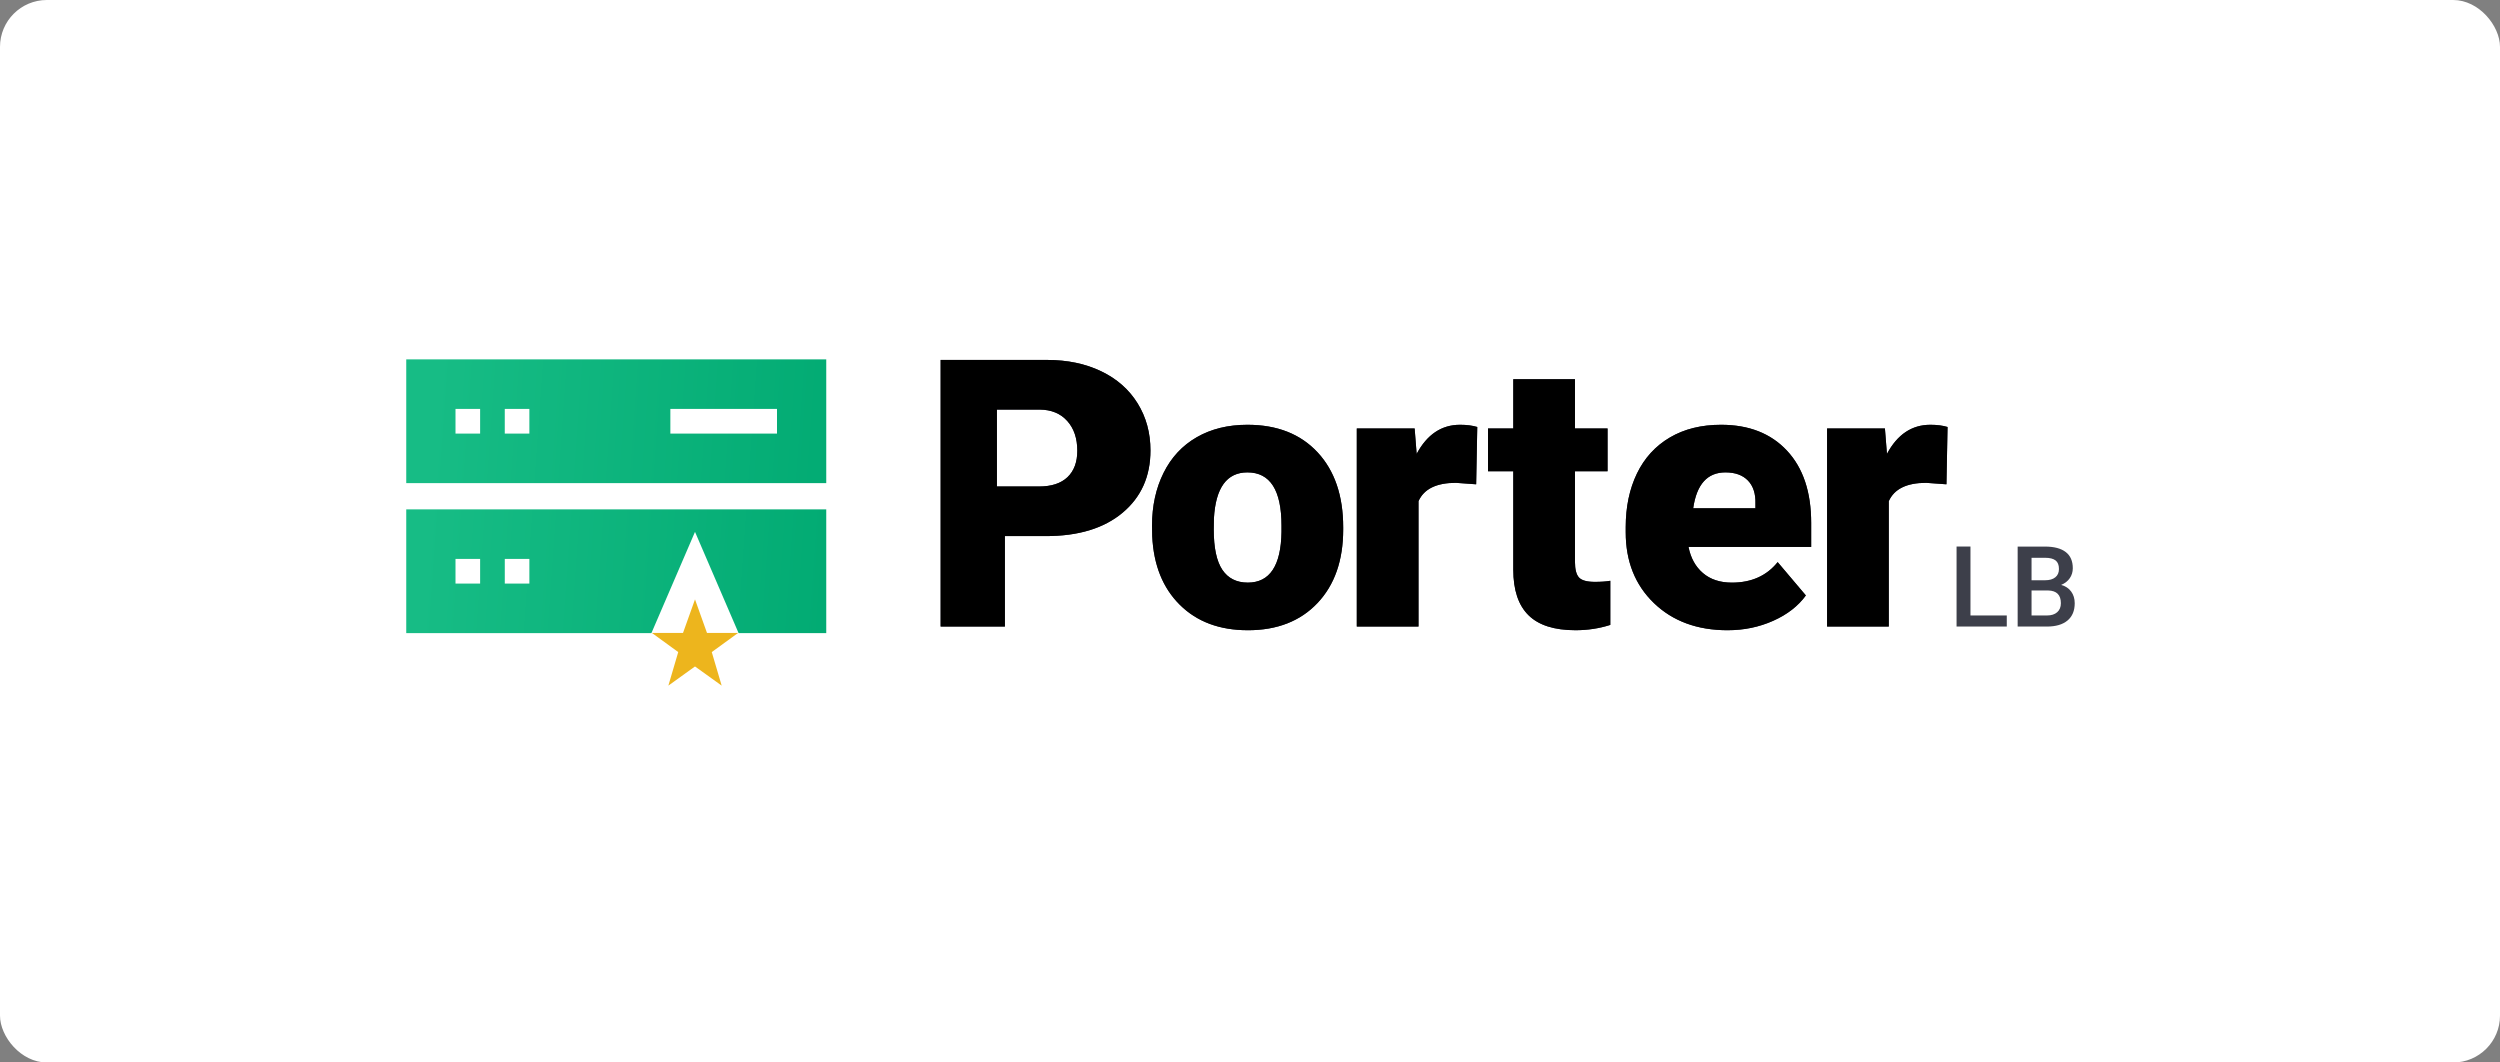 <svg xmlns="http://www.w3.org/2000/svg" xmlns:xlink="http://www.w3.org/1999/xlink" width="160" height="68" viewBox="0 0 160 68">
    <rect x="0" y="0" width="160" height="68" fill="#808080" stroke="none"/>
    <defs>
        <linearGradient id="prefix__c" x1="4.988%" x2="106.578%" y1="46.563%" y2="51.293%">
            <stop offset="0%" stop-color="#17BC85"/>
            <stop offset="100%" stop-color="#01AA72"/>
            <stop offset="100%" stop-color="#00A971"/>
        </linearGradient>
        <rect id="prefix__a" width="160" height="68" x="0" y="0" rx="3"/>
    </defs>
    <g fill="none" fill-rule="evenodd">
        <mask id="prefix__b" fill="#fff">
            <use xlink:href="#prefix__a"/>
        </mask>
        <use fill="#FFF" xlink:href="#prefix__a"/>
        <g mask="url(#prefix__b)">
            <g fill-rule="nonzero">
                <g>
                    <path fill="#3D3E49" d="M4.113 17.1v-5.79h2.625c2.078 0 3.713-.497 4.905-1.493 1.191-.996 1.787-2.326 1.787-3.99 0-1.125-.276-2.131-.826-3.018-.551-.887-1.329-1.57-2.333-2.05C9.268.277 8.113.036 6.81.036H0V17.1h4.113zm2.185-8.965H3.602V3.213h2.743c.742.008 1.328.25 1.757.727.43.476.645 1.113.645 1.91 0 .727-.21 1.29-.627 1.688-.418.398-1.025.597-1.822.597zm13.361 9.2c1.875 0 3.362-.58 4.46-1.74 1.097-1.161 1.646-2.73 1.646-4.706v-.14c0-2.024-.547-3.624-1.64-4.8-1.095-1.175-2.59-1.763-4.49-1.763-1.241 0-2.323.266-3.245.797-.922.531-1.63 1.29-2.121 2.28-.492.987-.739 2.114-.739 3.38l.012.668c.086 1.851.676 3.318 1.77 4.4 1.093 1.082 2.543 1.623 4.347 1.623zm0-3.048c-.718 0-1.261-.273-1.629-.82-.367-.547-.55-1.406-.55-2.578l.011-.715c.11-1.96.825-2.941 2.145-2.941 1.453 0 2.18 1.137 2.18 3.41v.398c-.032 2.164-.75 3.246-2.157 3.246zM30.584 17.1V9.073c.351-.782 1.148-1.172 2.39-1.172l1.301.094.07-3.668c-.312-.094-.68-.141-1.101-.141-1.188 0-2.114.621-2.778 1.863l-.129-1.629h-3.703V17.1h3.95zm10.05.234c.773 0 1.515-.113 2.226-.34V14.17c-.265.047-.594.07-.984.07-.508 0-.848-.093-1.02-.28-.172-.188-.258-.52-.258-.997v-5.8h2.086V4.42h-2.086V1.268H36.65V4.42h-1.617v2.742h1.617v6.293c0 1.305.324 2.278.973 2.918.648.641 1.652.961 3.012.961zm9.738 0c1.039 0 2.01-.2 2.912-.603.902-.402 1.6-.944 2.092-1.623l-1.805-2.133c-.703.875-1.68 1.313-2.93 1.313-.757 0-1.375-.204-1.851-.61-.477-.406-.785-.965-.926-1.676h7.852v-1.535c0-1.976-.516-3.517-1.547-4.623-1.031-1.105-2.438-1.658-4.219-1.658-1.266 0-2.36.271-3.281.814-.922.543-1.623 1.31-2.104 2.303-.48.992-.72 2.137-.72 3.434v.328c0 1.86.601 3.369 1.804 4.53 1.203 1.16 2.778 1.74 4.723 1.74zm1.776-7.804h-3.984c.219-1.532.906-2.297 2.063-2.297.625 0 1.105.174 1.441.521.336.348.496.838.48 1.471v.305zm8.534 7.57V9.073c.352-.782 1.148-1.172 2.39-1.172l1.301.094.07-3.668c-.312-.094-.679-.141-1.1-.141-1.188 0-2.114.621-2.778 1.863l-.13-1.629h-3.702V17.1h3.949z" transform="translate(26 23) translate(34.2)"/>
                    <path fill="#000" d="M4.113 17.1v-5.79h2.625c2.078 0 3.713-.497 4.905-1.493 1.191-.996 1.787-2.326 1.787-3.99 0-1.125-.276-2.131-.826-3.018-.551-.887-1.329-1.57-2.333-2.05C9.268.277 8.113.036 6.81.036H0V17.1h4.113zm2.185-8.965H3.602V3.213h2.743c.742.008 1.328.25 1.757.727.43.476.645 1.113.645 1.91 0 .727-.21 1.29-.627 1.688-.418.398-1.025.597-1.822.597zm13.361 9.2c1.875 0 3.362-.58 4.46-1.74 1.097-1.161 1.646-2.73 1.646-4.706v-.14c0-2.024-.547-3.624-1.64-4.8-1.095-1.175-2.59-1.763-4.49-1.763-1.241 0-2.323.266-3.245.797-.922.531-1.63 1.29-2.121 2.28-.492.987-.739 2.114-.739 3.38l.012.668c.086 1.851.676 3.318 1.77 4.4 1.093 1.082 2.543 1.623 4.347 1.623zm0-3.048c-.718 0-1.261-.273-1.629-.82-.367-.547-.55-1.406-.55-2.578l.011-.715c.11-1.96.825-2.941 2.145-2.941 1.453 0 2.18 1.137 2.18 3.41v.398c-.032 2.164-.75 3.246-2.157 3.246zM30.584 17.1V9.073c.351-.782 1.148-1.172 2.39-1.172l1.301.094.07-3.668c-.312-.094-.68-.141-1.101-.141-1.188 0-2.114.621-2.778 1.863l-.129-1.629h-3.703V17.1h3.95zm10.05.234c.773 0 1.515-.113 2.226-.34V14.17c-.265.047-.594.07-.984.07-.508 0-.848-.093-1.02-.28-.172-.188-.258-.52-.258-.997v-5.8h2.086V4.42h-2.086V1.268H36.65V4.42h-1.617v2.742h1.617v6.293c0 1.305.324 2.278.973 2.918.648.641 1.652.961 3.012.961zm9.738 0c1.039 0 2.01-.2 2.912-.603.902-.402 1.6-.944 2.092-1.623l-1.805-2.133c-.703.875-1.68 1.313-2.93 1.313-.757 0-1.375-.204-1.851-.61-.477-.406-.785-.965-.926-1.676h7.852v-1.535c0-1.976-.516-3.517-1.547-4.623-1.031-1.105-2.438-1.658-4.219-1.658-1.266 0-2.36.271-3.281.814-.922.543-1.623 1.31-2.104 2.303-.48.992-.72 2.137-.72 3.434v.328c0 1.86.601 3.369 1.804 4.53 1.203 1.16 2.778 1.74 4.723 1.74zm1.776-7.804h-3.984c.219-1.532.906-2.297 2.063-2.297.625 0 1.105.174 1.441.521.336.348.496.838.48 1.471v.305zm8.534 7.57V9.073c.352-.782 1.148-1.172 2.39-1.172l1.301.094.07-3.668c-.312-.094-.679-.141-1.1-.141-1.188 0-2.114.621-2.778 1.863l-.13-1.629h-3.702V17.1h3.949z" transform="translate(26 23) translate(34.2)"/>
                    <path fill="#3D3F4A" d="M68.234 17.1v-.71H65.91V11.98h-.89V17.1h3.214zm2.562 0c.574 0 1.015-.129 1.324-.387.308-.258.462-.627.462-1.107 0-.29-.076-.54-.227-.747-.151-.208-.365-.349-.641-.424.243-.103.428-.248.555-.436.127-.187.19-.398.19-.633 0-.459-.151-.805-.454-1.037-.302-.232-.743-.348-1.322-.348H68.93V17.1h1.867zm-.105-2.964h-.872v-1.438h.864c.305 0 .53.057.674.17.144.112.216.294.216.548 0 .23-.078.407-.234.532-.156.126-.372.188-.648.188zm.116 2.254h-.988v-1.6h1.061c.544.012.816.284.816.816 0 .246-.079.438-.236.576-.157.139-.375.208-.653.208z" transform="translate(26 23) translate(34.2)"/>
                </g>
                <g>
                    <path fill="url(#prefix__c)" d="M0 0v7.92h26.88V0H0zm3.152 4.749V3.17h1.576V4.75H3.152zm3.153 0V3.17H7.88V4.75H6.305zm10.598 0V3.17h6.825V4.75h-6.825zM0 17.52h26.88V9.6H0v7.92zm7.88-4.749v1.578H6.306V12.77H7.88zm-3.152 0v1.578H3.152V12.77h1.576z" transform="translate(26 23)"/>
                    <path fill="#FFF" d="M18.48 11.04l2.813 6.533h5.586v.001l-.915.665H10.996l-.916-.666h5.587l2.813-6.533z" transform="translate(26 23)"/>
                    <g>
                        <path fill="#EDB51D" d="M2.88 0L3.647 2.147 5.64 2.147 3.953 3.373 4.587 5.52 2.88 4.293 1.175 5.52 1.807 3.373 0.12 2.147 2.113 2.147z" transform="translate(26 23) translate(15.6 15.36)"/>
                    </g>
                </g>
            </g>
        </g>
    </g>
</svg>

